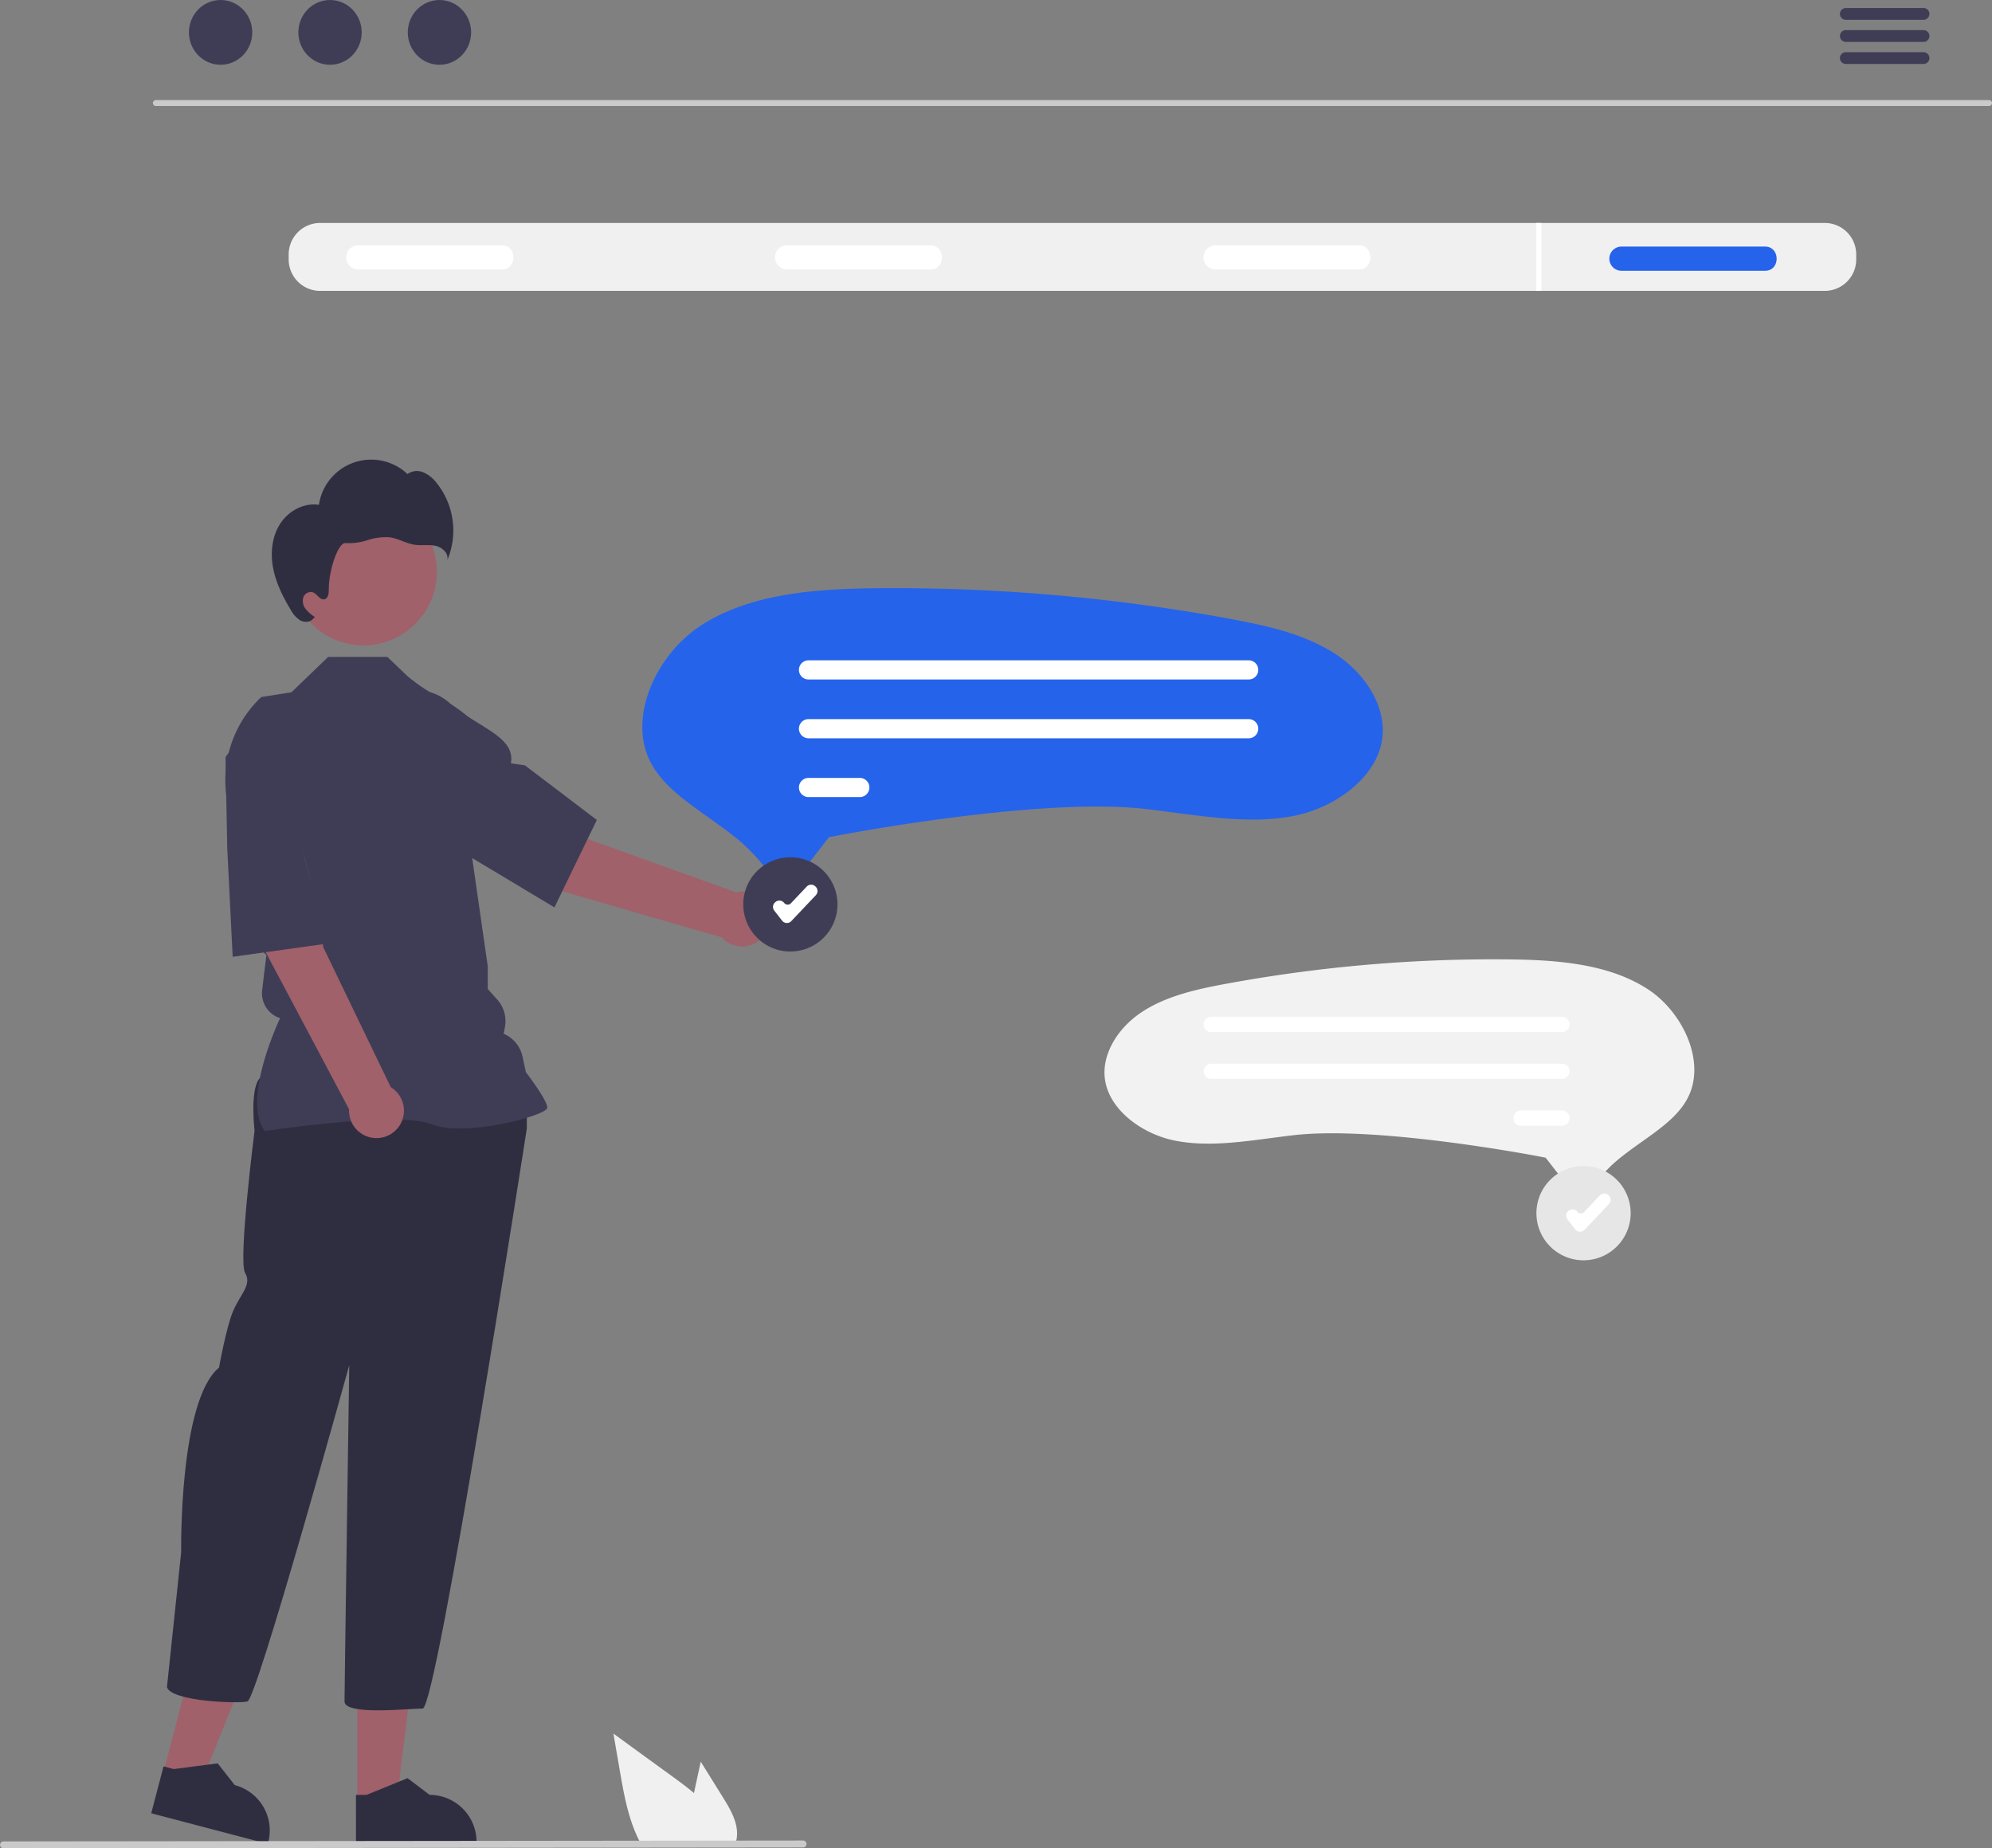 <svg xmlns="http://www.w3.org/2000/svg" viewBox="0 0 687.046 637.414" width="687.046" height="637.414" data-name="Layer 1"><rect x="0" y="0" width="687.046" height="637.414" fill="#808080" stroke="none"/><polygon fill="#a0616a" points="56.203,611.806 69.281,615.24 88.753,566.427 69.45,561.359 56.203,611.806" /><path fill="#2f2e41" transform="translate(-256.477 -131.293)" d="M 308.636 756.621 l 40.218 10.561 l 0.134 -0.509 a 16.186 16.186 0 0 0 -11.543 -19.765 l -0.001 -0 l -5.883 -7.503 l -15.171 1.974 l -3.511 -0.922 Z" /><polygon fill="#a0616a" points="123.249,621.59 136.771,621.589 143.204,569.432 123.246,569.433 123.249,621.59" /><path fill="#2f2e41" transform="translate(-256.477 -131.293)" d="M 379.25 766.989 l 41.582 -0.002 v -0.526 a 16.186 16.186 0 0 0 -16.185 -16.185 h -0.001 l -7.596 -5.762 l -14.171 5.763 l -3.63 0 Z" /><path fill="#2f2e41" transform="translate(-256.477 -131.293)" d="M 345.905 503.291 c -3.266 4.083 -1.633 17.965 -1.633 17.965 s -5.716 44.914 -3.266 48.997 s -1.633 7.35 -4.083 13.066 s -4.9 19.599 -4.9 19.599 c -13.882 11.433 -13.066 63.696 -13.066 63.696 l -4.9 46.547 c 1.633 4.9 24.498 5.716 27.765 4.9 S 376.937 602.101 376.937 602.101 s -1.633 111.059 -1.633 115.959 s 22.049 2.45 26.948 2.45 s 35.931 -200.07 35.931 -200.07 V 509.007 l -4.083 -5.716 S 349.172 499.208 345.905 503.291 Z" /><circle fill="#a0616a" cx="125.359" cy="197.243" r="25.315" /><path fill="#3f3d56" transform="translate(-256.477 -131.293)" d="M 347.825 521.351 l -0.138 -0.194 c -7.374 -10.324 3.717 -35.133 5.389 -38.729 v 0 a 9.029 9.029 0 0 1 -6.18 -9.643 l 0.721 -6.13 l 0.752 -6.012 l -5.385 -5.385 l -0.015 -0.134 l -3.099 -27.116 l -4.506 -18.01 a 39.539 39.539 0 0 1 11.223 -38.318 l 10.415 -1.654 l 12.657 -12.196 H 390.071 l 6.999 6.687 c 13.76 11.279 17.026 6.379 32.542 27.611 L 418.502 421.397 l 6.21 43.168 l 0.004 7.812 l 3.234 3.594 a 11.185 11.185 0 0 1 2.653 9.675 l -0.425 2.127 h 0 a 11.185 11.185 0 0 1 6.531 7.937 l 1.136 5.301 c 0.972 1.282 7.386 9.835 7.386 12.174 c 0 0.351 -0.259 0.69 -0.815 1.067 c -4.371 2.96 -28.533 8.995 -39.227 4.716 c -11.391 -4.555 -56.672 2.278 -57.128 2.348 Z" /><path fill="#a0616a" transform="translate(-256.477 -131.293)" d="M 334.964 418.661 l 21.049 -4.12 c 7.784 11.625 11.963 43.413 11.963 43.413 l 23.272 48.263 a 9.47 9.47 0 1 1 -14.374 7.613 l -30.352 -57.182 Z" /><path fill="#3f3d56" transform="translate(-256.477 -131.293)" d="M 334.847 423.655 l -0.598 -31.285 l 9.905 -13.252 a 17.413 17.413 0 0 1 17.141 -6.634 h 0 a 17.372 17.372 0 0 1 13.896 19.221 c -1.681 13.247 -5.498 29.825 -14.134 33.576 l -0.088 0.038 l 8.95 31.301 l -33.191 4.637 Z" /><path fill="#a0616a" transform="translate(-256.477 -131.293)" d="M 459.858 420.89 s -25.26 -19.744 -38.96 -22.581 l -12.126 17.692 L 441.566 436.099 l 63.848 18.461 a 9.47 9.47 0 1 0 4.87 -15.555 Z" /><path fill="#3f3d56" transform="translate(-256.477 -131.293)" d="M 415.417 424.858 L 389.092 407.944 l -5.497 -15.605 a 17.413 17.413 0 0 1 4.028 -17.934 h 0 a 17.372 17.372 0 0 1 23.703 -0.848 c 10.07 8.769 23.048 11.709 21.358 20.971 l 4.848 0.708 l 24.793 18.829 L 447.705 444.222 Z" /><path fill="#2f2e41" transform="translate(-256.477 -131.293)" d="M 353.122 311.902 c 2.843 -4.398 8.177 -7.329 13.348 -6.505 A 18.228 18.228 0 0 1 397.012 294.765 a 5.668 5.668 0 0 1 5.543 -0.555 a 11.687 11.687 0 0 1 4.503 3.615 a 26.23 26.23 0 0 1 3.67 26.685 c 0.632 -2.298 -1.671 -4.459 -3.997 -4.975 c -2.326 -0.516 -4.766 -0.028 -7.126 -0.364 c -3.024 -0.43 -5.742 -2.184 -8.77 -2.579 a 19.965 19.965 0 0 0 -7.587 0.975 a 20.571 20.571 0 0 1 -7.584 1.018 c -2.549 -0.303 -5.832 9.357 -5.788 16.16 c 0.008 1.289 -0.257 2.945 -1.517 3.218 c -1.552 0.337 -2.451 -1.805 -3.928 -2.388 a 2.732 2.732 0 0 0 -3.351 1.782 a 4.455 4.455 0 0 0 0.851 3.989 a 13.163 13.163 0 0 0 3.191 2.769 l -0.608 0.506 c -1.012 1.337 -3.111 1.395 -4.569 0.568 a 9.861 9.861 0 0 1 -3.28 -3.735 c -2.698 -4.488 -5.065 -9.269 -6.017 -14.418 S 350.28 316.3 353.122 311.902 Z" /><path fill="#cacaca" transform="translate(-256.477 -131.293)" d="M 942.53 167.845 H 310.206 a 1.016 1.016 0 0 1 0 -2.031 H 942.53 a 1.016 1.016 0 0 1 0 2.031 Z" /><ellipse fill="#3f3d56" cx="76.085" cy="11.169" rx="10.925" ry="11.169" /><ellipse fill="#3f3d56" cx="113.827" cy="11.169" rx="10.925" ry="11.169" /><ellipse fill="#3f3d56" cx="151.569" cy="11.169" rx="10.925" ry="11.169" /><path fill="#3f3d56" transform="translate(-256.477 -131.293)" d="M 919.913 134.061 h -26.81 a 2.03 2.03 0 0 0 0 4.06 h 26.81 a 2.03 2.03 0 0 0 0 -4.06 Z" /><path fill="#3f3d56" transform="translate(-256.477 -131.293)" d="M 919.913 141.681 h -26.81 a 2.03 2.03 0 0 0 0 4.06 h 26.81 a 2.03 2.03 0 0 0 0 -4.06 Z" /><path fill="#3f3d56" transform="translate(-256.477 -131.293)" d="M 919.913 149.291 h -26.81 a 2.03 2.03 0 0 0 0 4.06 h 26.81 a 2.03 2.03 0 0 0 0 -4.06 Z" /><path fill="#f0f0f0" transform="translate(-256.477 -131.293)" d="M 885.853 208.182 H 366.883 a 10.856 10.856 0 0 0 -10.84 10.84 v 1.748 a 10.856 10.856 0 0 0 10.84 10.84 H 885.853 a 10.856 10.856 0 0 0 10.84 -10.84 v -1.748 A 10.856 10.856 0 0 0 885.853 208.182 Z" /><path fill="#fff" transform="translate(-256.477 -131.293)" d="M 429.513 224.222 H 380.113 a 4.172 4.172 0 1 1 0 -8.343 H 429.513 C 434.893 215.804 434.946 224.298 429.513 224.222 Z" /><path fill="#fff" transform="translate(-256.477 -131.293)" d="M 577.291 224.222 H 527.891 a 4.172 4.172 0 0 1 0 -8.343 h 49.4 C 582.671 215.804 582.724 224.298 577.291 224.222 Z" /><path fill="#fff" transform="translate(-256.477 -131.293)" d="M 725.069 224.222 H 675.669 a 4.172 4.172 0 0 1 0 -8.343 h 49.4 C 730.448 215.804 730.502 224.298 725.069 224.222 Z" /><path fill="#2563eb" transform="translate(-256.477 -131.293)" d="M 865.187 224.672 H 815.787 a 4.172 4.172 0 1 1 0 -8.343 h 49.4 C 870.567 216.254 870.621 224.748 865.187 224.672 Z" /><rect fill="#fff" x="529.834" y="76.889" width="1.802" height="23.428" /><path fill="#2563eb" transform="translate(-256.477 -131.293)" d="M 527.204 436.211 c -0.074 0 -0.147 -0.001 -0.222 -0.004 a 5.391 5.391 0 0 1 -4.335 -2.465 a 60.897 60.897 0 0 0 -12.82 -13.887 c -3.009 -2.405 -6.153 -4.641 -9.193 -6.803 c -7.843 -5.577 -15.23 -10.83 -19.33 -18.087 c -8.94 -15.826 1.588 -37.869 16.628 -47.755 c 16.87 -11.087 39.059 -12.826 60.525 -13.054 q 3.346 -0.035 6.697 -0.035 h 0 A 638.494 638.494 0 0 1 680.465 344.663 c 12.649 2.334 25.888 5.192 36.528 12.13 c 10.576 6.897 17.005 17.757 16.378 27.669 c -0.916 14.47 -16.255 25.282 -30.223 28.109 c -13.313 2.692 -27.144 0.873 -41.786 -1.054 c -3.233 -0.425 -6.575 -0.865 -9.88 -1.247 c -35.92 -4.152 -103.398 8.645 -106.253 9.192 l -2.832 0.542 l -10.989 14.142 A 5.274 5.274 0 0 1 527.204 436.211 Z" /><path fill="#fff" transform="translate(-256.477 -131.293)" d="M 687.16 365.621 H 535.338 a 3.303 3.303 0 0 1 0 -6.607 H 687.16 a 3.303 3.303 0 0 1 0 6.607 Z" /><path fill="#fff" transform="translate(-256.477 -131.293)" d="M 687.16 385.897 H 535.338 a 3.303 3.303 0 1 1 -0.007 -6.607 H 687.16 a 3.303 3.303 0 0 1 0 6.607 Z" /><path fill="#fff" transform="translate(-256.477 -131.293)" d="M 553.031 406.173 H 535.338 a 3.303 3.303 0 0 1 0 -6.607 h 17.692 a 3.303 3.303 0 0 1 0 6.607 Z" /><path fill="#f2f2f2" transform="translate(-256.477 -131.293)" d="M 798.323 541.796 l -8.753 -11.264 l -2.256 -0.432 c -2.274 -0.436 -56.023 -10.629 -84.635 -7.322 c -2.633 0.304 -5.295 0.655 -7.87 0.993 c -11.663 1.535 -22.68 2.984 -33.285 0.84 c -11.126 -2.252 -23.344 -10.864 -24.074 -22.39 c -0.5 -7.895 4.621 -16.546 13.046 -22.04 c 8.475 -5.526 19.021 -7.803 29.096 -9.662 a 508.586 508.586 0 0 1 91.85 -8.398 h 0 q 2.669 0 5.334 0.028 c 17.098 0.182 34.773 1.567 48.211 10.398 c 11.98 7.874 20.366 25.433 13.245 38.039 c -3.266 5.781 -9.15 9.965 -15.398 14.407 c -2.422 1.723 -4.926 3.504 -7.322 5.419 a 48.507 48.507 0 0 0 -10.212 11.062 a 4.294 4.294 0 0 1 -3.453 1.964 c -0.059 0.002 -0.118 0.003 -0.177 0.003 A 4.201 4.201 0 0 1 798.323 541.796 Z" /><path fill="#fff" transform="translate(-256.477 -131.293)" d="M 674.26 487.212 H 795.192 a 2.631 2.631 0 0 0 0 -5.262 H 674.26 a 2.631 2.631 0 0 0 0 5.262 Z" /><path fill="#fff" transform="translate(-256.477 -131.293)" d="M 674.26 503.363 H 795.192 a 2.631 2.631 0 1 0 0.005 -5.262 H 674.26 a 2.631 2.631 0 0 0 0 5.262 Z" /><path fill="#fff" transform="translate(-256.477 -131.293)" d="M 781.099 519.513 H 795.192 a 2.631 2.631 0 0 0 0 -5.262 H 781.099 a 2.631 2.631 0 0 0 0 5.262 Z" /><circle fill="#fff" cx="272.602" cy="311.891" r="16.057" /><path fill="#3f3d56" transform="translate(-256.477 -131.293)" d="M 529.079 459.437 a 16.253 16.253 0 1 1 16.253 -16.253 A 16.271 16.271 0 0 1 529.079 459.437 Z" /><path fill="#fff" transform="translate(-256.477 -131.293)" d="M 527.877 449.601 c -0.034 0 -0.068 -0.001 -0.103 -0.003 a 2.1 2.1 0 0 1 -1.557 -0.809 l -2.683 -3.45 a 2.101 2.101 0 0 1 0.368 -2.948 l 0.097 -0.075 a 2.1 2.1 0 0 1 2.949 0.368 a 1.532 1.532 0 0 0 2.32 0.113 l 5.448 -5.752 a 2.104 2.104 0 0 1 2.97 -0.081 l 0.089 0.085 a 2.1 2.1 0 0 1 0.08 2.97 l -8.455 8.925 A 2.098 2.098 0 0 1 527.877 449.601 Z" /><circle fill="#fff" cx="546.168" cy="418.377" r="16.057" /><path fill="#e6e6e6" transform="translate(-256.477 -131.293)" d="M 802.645 565.923 a 16.253 16.253 0 1 1 16.253 -16.253 A 16.271 16.271 0 0 1 802.645 565.923 Z" /><path fill="#fff" transform="translate(-256.477 -131.293)" d="M 801.443 556.087 c -0.034 0 -0.068 -0.001 -0.103 -0.003 a 2.1 2.1 0 0 1 -1.557 -0.809 l -2.683 -3.45 a 2.101 2.101 0 0 1 0.368 -2.948 l 0.097 -0.075 a 2.1 2.1 0 0 1 2.949 0.368 a 1.532 1.532 0 0 0 2.32 0.113 l 5.448 -5.752 a 2.104 2.104 0 0 1 2.97 -0.081 l 0.089 0.085 a 2.1 2.1 0 0 1 0.08 2.97 l -8.455 8.925 A 2.098 2.098 0 0 1 801.443 556.087 Z" /><path fill="#f0f0f0" transform="translate(-256.477 -131.293)" d="M 505.876 751.222 l -7.71 -12.39 l -1.54 7.08 c -0.27 1.24 -0.54 2.5 -0.79 3.75 c -2.19 -1.87 -4.52 -3.6 -6.8 -5.26 q -10.5 -7.62 -20.99 -15.26 l 2.19 12.7 c 1.35 7.82 2.76 15.8 6.1 22.95 c 0.37 0.81 0.77 1.61 1.2 2.39 h 32.54 a 10.488 10.488 0 0 0 0.54 -2.24 a 0.775 0.775 0 0 0 0.01 -0.15 C 511.137 759.942 508.456 755.372 505.876 751.222 Z" /><path fill="#cacaca" transform="translate(-256.477 -131.293)" d="M 533.418 768.4 l -275.75 0.307 a 1.191 1.191 0 0 1 0 -2.381 l 275.75 -0.307 a 1.191 1.191 0 1 1 0 2.381 Z" /></svg>